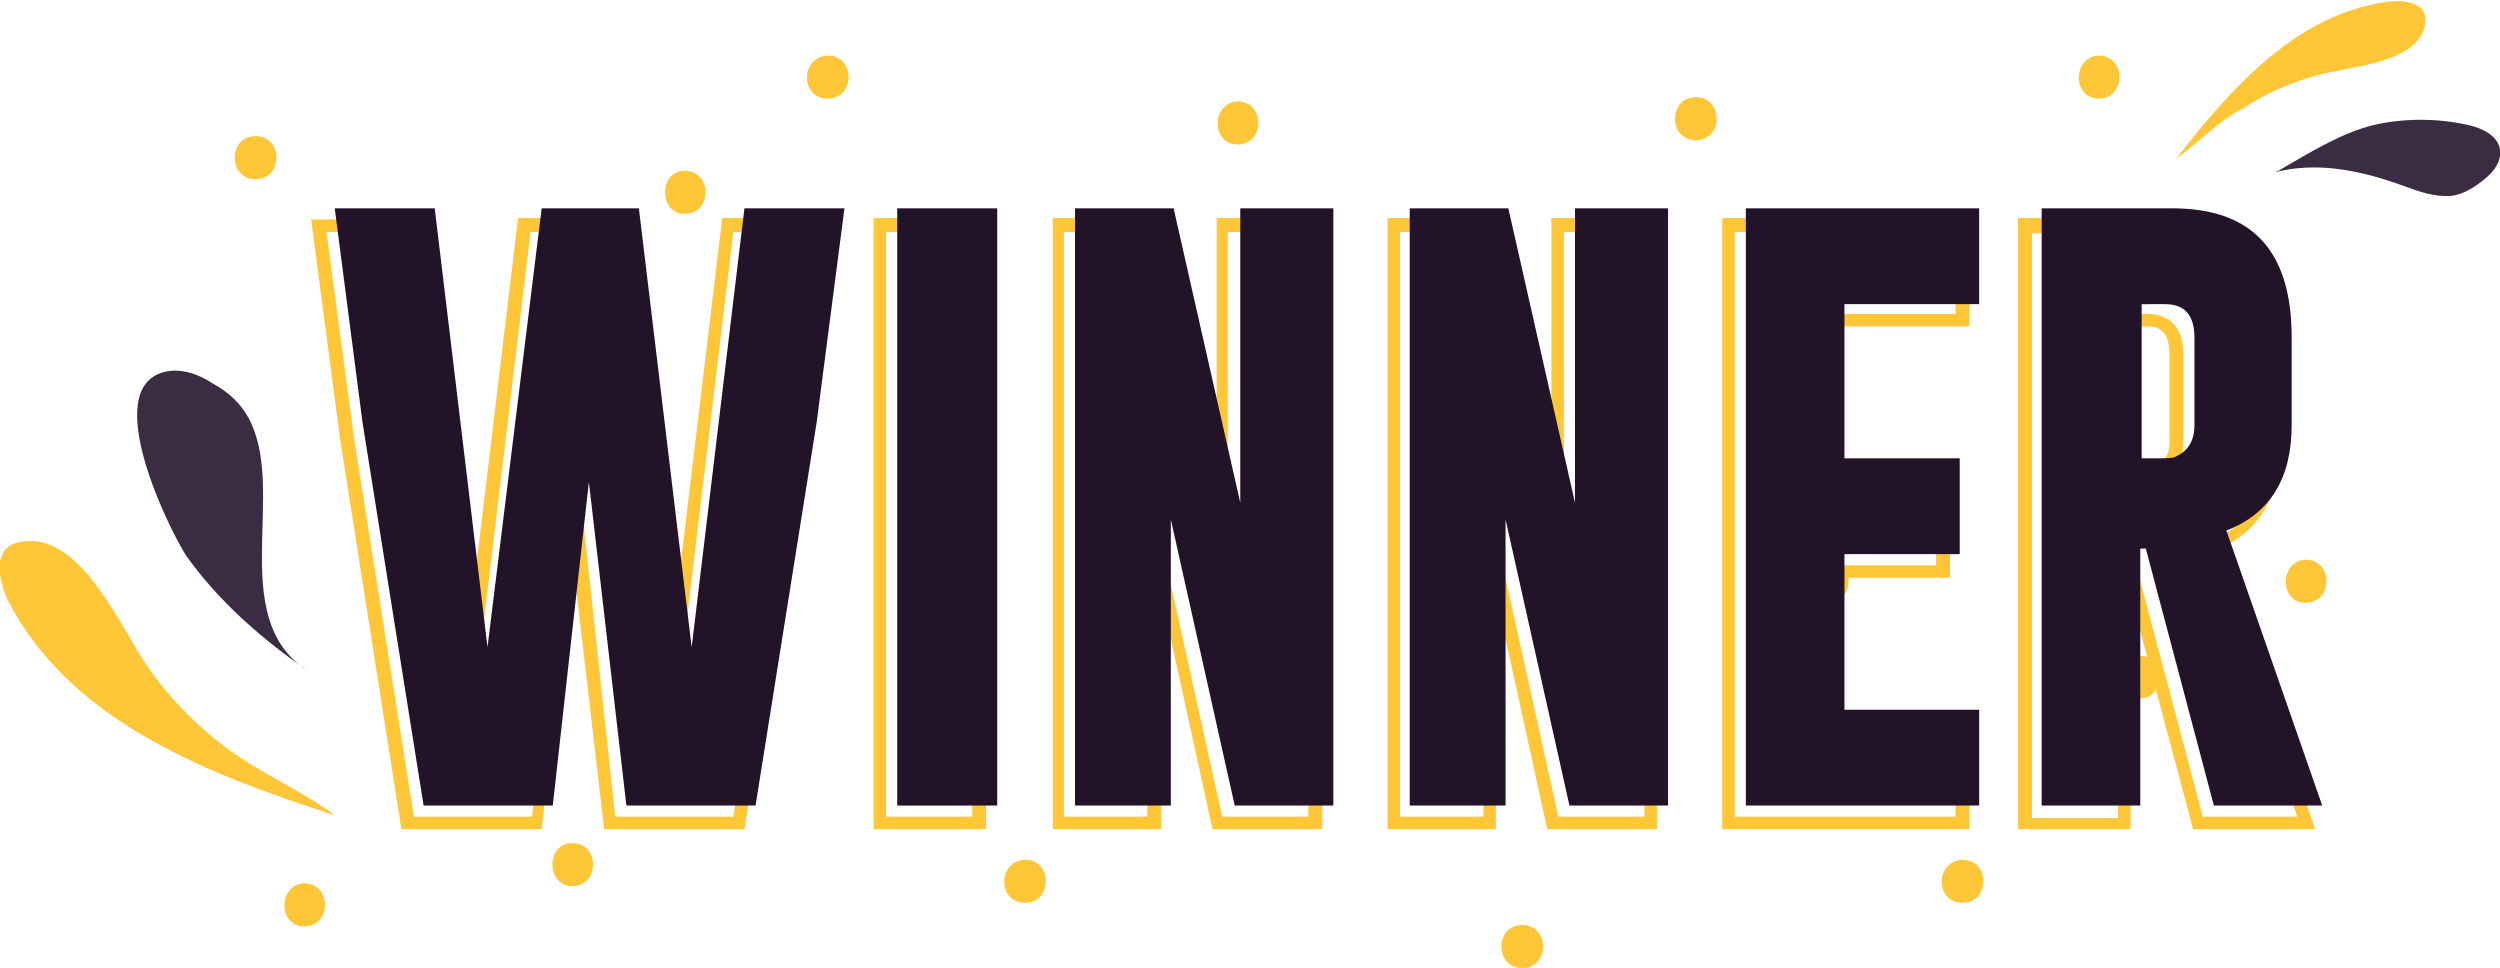 <?xml version="1.0" encoding="utf-8"?>
<!-- Generator: Adobe Illustrator 25.2.1, SVG Export Plug-In . SVG Version: 6.00 Build 0)  -->
<svg version="1.1" id="Layer_1" xmlns="http://www.w3.org/2000/svg" xmlns:xlink="http://www.w3.org/1999/xlink" x="0px" y="0px"
	 viewBox="0 0 180 69.7" style="enable-background:new 0 0 180 69.7;" xml:space="preserve">
<style type="text/css">
	.st0{fill:#FFC638;}
	.st1{fill:#3B2C44;}
	.st2{fill:#221329;}
	.st3{fill:#FEE784;}
	.st4{fill:#442D47;}
	.st5{fill:#FDFEFE;}
	.st6{fill:#FCC08E;}
	.st7{fill:#CD662D;}
	.st8{fill:#F3B31E;}
	.st9{fill:#FCE69A;}
	.st10{fill:#FFCB15;}
	.st11{fill:#604C61;}
</style>
<g>
	<g>
		<g>
			<g>
				<path class="st0" d="M53.6,59.7H43.5l-2.3-19.7L39,59.7H28.9l-4.4-28l-2.1-15.9h8.1L33.9,44l3.4-28.3h7.8L48.6,44L52,15.7h8.1
					L58,31.7L53.6,59.7z M44.3,58.8h8.5l4.3-27.2l2-14.9h-6.3l-4.2,35l-4.2-35h-6.2l-4.2,35l-4.2-35h-6.3l2,14.9l4.3,27.2h8.5
					l3.1-26.8L44.3,58.8z"/>
			</g>
		</g>
		<g>
			<g>
				<path class="st0" d="M71,59.7h-8.1V15.7H71V59.7z M63.8,58.8H70V16.7h-6.2V58.8z"/>
			</g>
		</g>
		<g>
			<g>
				<path class="st0" d="M95.2,59.7h-7.9l-3.7-16.9v16.9h-7.8V15.7h7.9l3.9,17.5V15.7h7.6V59.7z M88,58.8h6.2V16.7h-5.8v24.8
					l-5.6-24.8h-6.2v42.1h6V34.4L88,58.8z"/>
			</g>
		</g>
		<g>
			<g>
				<path class="st0" d="M119.3,59.7h-7.9l-3.7-16.9v16.9h-7.8V15.7h7.9l3.9,17.5V15.7h7.6V59.7z M112.2,58.8h6.2V16.7h-5.8v24.8
					L107,16.7h-6.2v42.1h6V34.4L112.2,58.8z"/>
			</g>
		</g>
		<g>
			<g>
				<path class="st0" d="M141.8,59.7H124V15.7h17.8v7.8h-9.7v10.3h8.3v7.8h-8.3v10.3h9.7V59.7z M124.9,58.8h15.9v-5.9h-9.7V40.7h8.3
					v-6h-8.3V22.6h9.7v-5.9h-15.9V58.8z"/>
			</g>
		</g>
		<g>
			<g>
				<path class="st0" d="M166.7,59.7h-8.8l-4.5-16.9v16.9h-8.1V15.7h9.8c6,0,9.1,3.3,9.1,9.8v6.3c0,3.9-1.5,6.5-4.6,7.8L166.7,59.7z
					 M158.6,58.8h6.8l-6.8-19.6L159,39c2.9-1.1,4.4-3.4,4.4-7.1v-6.3c0-5.9-2.7-8.8-8.2-8.8h-8.9v42.1h6.2V40.3h1.2L158.6,58.8z
					 M153.8,34.7h-1.3V22.6h2.1c1,0,2.6,0.4,2.6,2.9v6.3c0,1.7-0.9,2.4-1.6,2.7C155.3,34.6,154.9,34.7,153.8,34.7z M153.4,33.8h0.4
					c1,0,1.3-0.1,1.3-0.1c0.4-0.2,1.1-0.6,1.1-1.9v-6.3c0-1.8-0.9-2-1.6-2h-1.2V33.8z"/>
			</g>
		</g>
	</g>
	<g>
		<g>
			<path class="st0" d="M156.7,11.4c3.9-5,8.7-10.5,15.4-11.3c1.1-0.1,2.8,0.1,2.5,1.7c-0.5,2.8-5.6,3-7.7,3.6
				c-1.9,0.5-3.7,1.3-5.4,2.4C159.7,8.7,158.4,10.2,156.7,11.4z"/>
		</g>
	</g>
	<g>
		<g>
			<path class="st1" d="M164.2,12.2c-0.1,0.1-0.2,0.1-0.4,0.2c3.1-0.8,6.3-0.1,9.3,1c1.1,0.4,2.2,0.8,3.4,0.7
				c0.9-0.1,1.8-0.7,2.5-1.3c0.6-0.5,1.1-1.2,1-2c-0.1-1-1.3-1.6-2.3-1.8c-2.2-0.5-4.6-0.5-6.8,0C168.5,9.6,166.3,11,164.2,12.2z"/>
		</g>
	</g>
	<g>
		<g>
			<path class="st0" d="M24.1,58.7c-8.9-2.9-18.9-6.6-23.5-15.4c-0.7-1.5-1.3-4,1-4.3c4.2-0.7,7.1,6.2,8.9,8.8
				c1.6,2.4,3.7,4.5,6,6.2C19,55.8,21.7,56.9,24.1,58.7z"/>
		</g>
	</g>
	<g>
		<g>
			<path class="st1" d="M21.6,47.9c0.1,0.1,0.2,0.2,0.4,0.3c-5.7-3.9-1.3-12.9-4.1-18.1c-0.6-1.1-1.5-1.9-2.6-2.5
				c-0.9-0.6-2-1-3-0.9C6.9,27.3,12,37.8,13.4,40C15.6,43.1,18.5,45.7,21.6,47.9z"/>
		</g>
	</g>
	<g>
		<g>
			<g>
				<path class="st0" d="M45.2,45.2c2,0,2-3.1,0-3.1C43.2,42.1,43.2,45.2,45.2,45.2L45.2,45.2z"/>
			</g>
		</g>
	</g>
	<g>
		<g>
			<g>
				<path class="st0" d="M18.4,12.9c2,0,2-3.1,0-3.1C16.4,9.8,16.4,12.9,18.4,12.9L18.4,12.9z"/>
			</g>
		</g>
	</g>
	<g>
		<g>
			<g>
				<path class="st0" d="M89.1,10.4c2,0,2-3.1,0-3.1C87.2,7.4,87.2,10.4,89.1,10.4L89.1,10.4z"/>
			</g>
		</g>
	</g>
	<g>
		<g>
			<g>
				<path class="st0" d="M59.6,7.1c2,0,2-3.1,0-3.1C57.6,4.1,57.6,7.1,59.6,7.1L59.6,7.1z"/>
			</g>
		</g>
	</g>
	<g>
		<g>
			<g>
				<path class="st0" d="M49.3,15.4c2,0,2-3.1,0-3.1C47.4,12.3,47.4,15.4,49.3,15.4L49.3,15.4z"/>
			</g>
		</g>
	</g>
	<g>
		<g>
			<g>
				<path class="st0" d="M122.1,10.1c2,0,2-3.1,0-3.1C120.1,7,120.1,10.1,122.1,10.1L122.1,10.1z"/>
			</g>
		</g>
	</g>
	<g>
		<g>
			<g>
				<path class="st0" d="M154,50.3c2,0,2-3.1,0-3.1C152,47.3,152,50.3,154,50.3L154,50.3z"/>
			</g>
		</g>
	</g>
	<g>
		<g>
			<g>
				<path class="st0" d="M131.6,43.4c2,0,2-3.1,0-3.1C129.6,40.4,129.6,43.4,131.6,43.4L131.6,43.4z"/>
			</g>
		</g>
	</g>
	<g>
		<g>
			<g>
				<path class="st0" d="M41.2,63.8c2,0,2-3.1,0-3.1C39.3,60.7,39.3,63.8,41.2,63.8L41.2,63.8z"/>
			</g>
		</g>
	</g>
	<g>
		<g>
			<g>
				<path class="st0" d="M73.8,65c2,0,2-3.1,0-3.1C71.8,62,71.8,65,73.8,65L73.8,65z"/>
			</g>
		</g>
	</g>
	<g>
		<g>
			<g>
				<path class="st0" d="M166,43.4c2,0,2-3.1,0-3.1C164.1,40.4,164.1,43.4,166,43.4L166,43.4z"/>
			</g>
		</g>
	</g>
	<g>
		<g>
			<g>
				<path class="st0" d="M151.1,7.1c2,0,2-3.1,0-3.1C149.2,4.1,149.2,7.1,151.1,7.1L151.1,7.1z"/>
			</g>
		</g>
	</g>
	<g>
		<g>
			<g>
				<path class="st0" d="M21.9,66.7c2,0,2-3.1,0-3.1C20,63.7,20,66.7,21.9,66.7L21.9,66.7z"/>
			</g>
		</g>
	</g>
	<g>
		<g>
			<g>
				<path class="st0" d="M141.3,65c2,0,2-3.1,0-3.1C139.3,62,139.3,65,141.3,65L141.3,65z"/>
			</g>
		</g>
	</g>
	<g>
		<g>
			<g>
				<path class="st0" d="M109.6,69.7c2,0,2-3.1,0-3.1C107.6,66.6,107.6,69.7,109.6,69.7L109.6,69.7z"/>
			</g>
		</g>
	</g>
	<g>
		<g>
			<g>
				<path class="st2" d="M49.8,46.6L53.6,15h7.2l-2,15.4L54.4,58h-9.3l-2.7-23.3L39.8,58h-9.3l-4.4-27.6l-2-15.4h7.2l3.8,31.6L39,15
					h7L49.8,46.6z"/>
			</g>
		</g>
		<g>
			<g>
				<path class="st2" d="M64.6,15h7.2v43h-7.2V15z"/>
			</g>
		</g>
		<g>
			<g>
				<path class="st2" d="M77.4,15h7.1l4.8,21.2V15H96v43h-7.1l-4.6-20.6V58h-6.9V15z"/>
			</g>
		</g>
		<g>
			<g>
				<path class="st2" d="M101.5,15h7.1l4.8,21.2V15h6.7v43H113l-4.6-20.6V58h-6.9V15z"/>
			</g>
		</g>
		<g>
			<g>
				<path class="st2" d="M125.7,15h16.8v6.9h-9.7V33h8.3v6.9h-8.3v11.2h9.7V58h-16.8V15z"/>
			</g>
		</g>
		<g>
			<g>
				<path class="st2" d="M147,15h9.4c5.8,0,8.6,3.1,8.6,9.3v6.3c0,3.9-1.6,6.4-4.7,7.6l6.9,19.8h-7.8l-4.9-18.5h-0.4V58H147V15z
					 M154.2,21.8V33h0.9c0.8,0,1.3,0,1.5-0.1c0.9-0.4,1.4-1.1,1.4-2.3v-6.3c0-1.6-0.7-2.4-2.1-2.4H154.2z"/>
			</g>
		</g>
	</g>
</g>
</svg>
